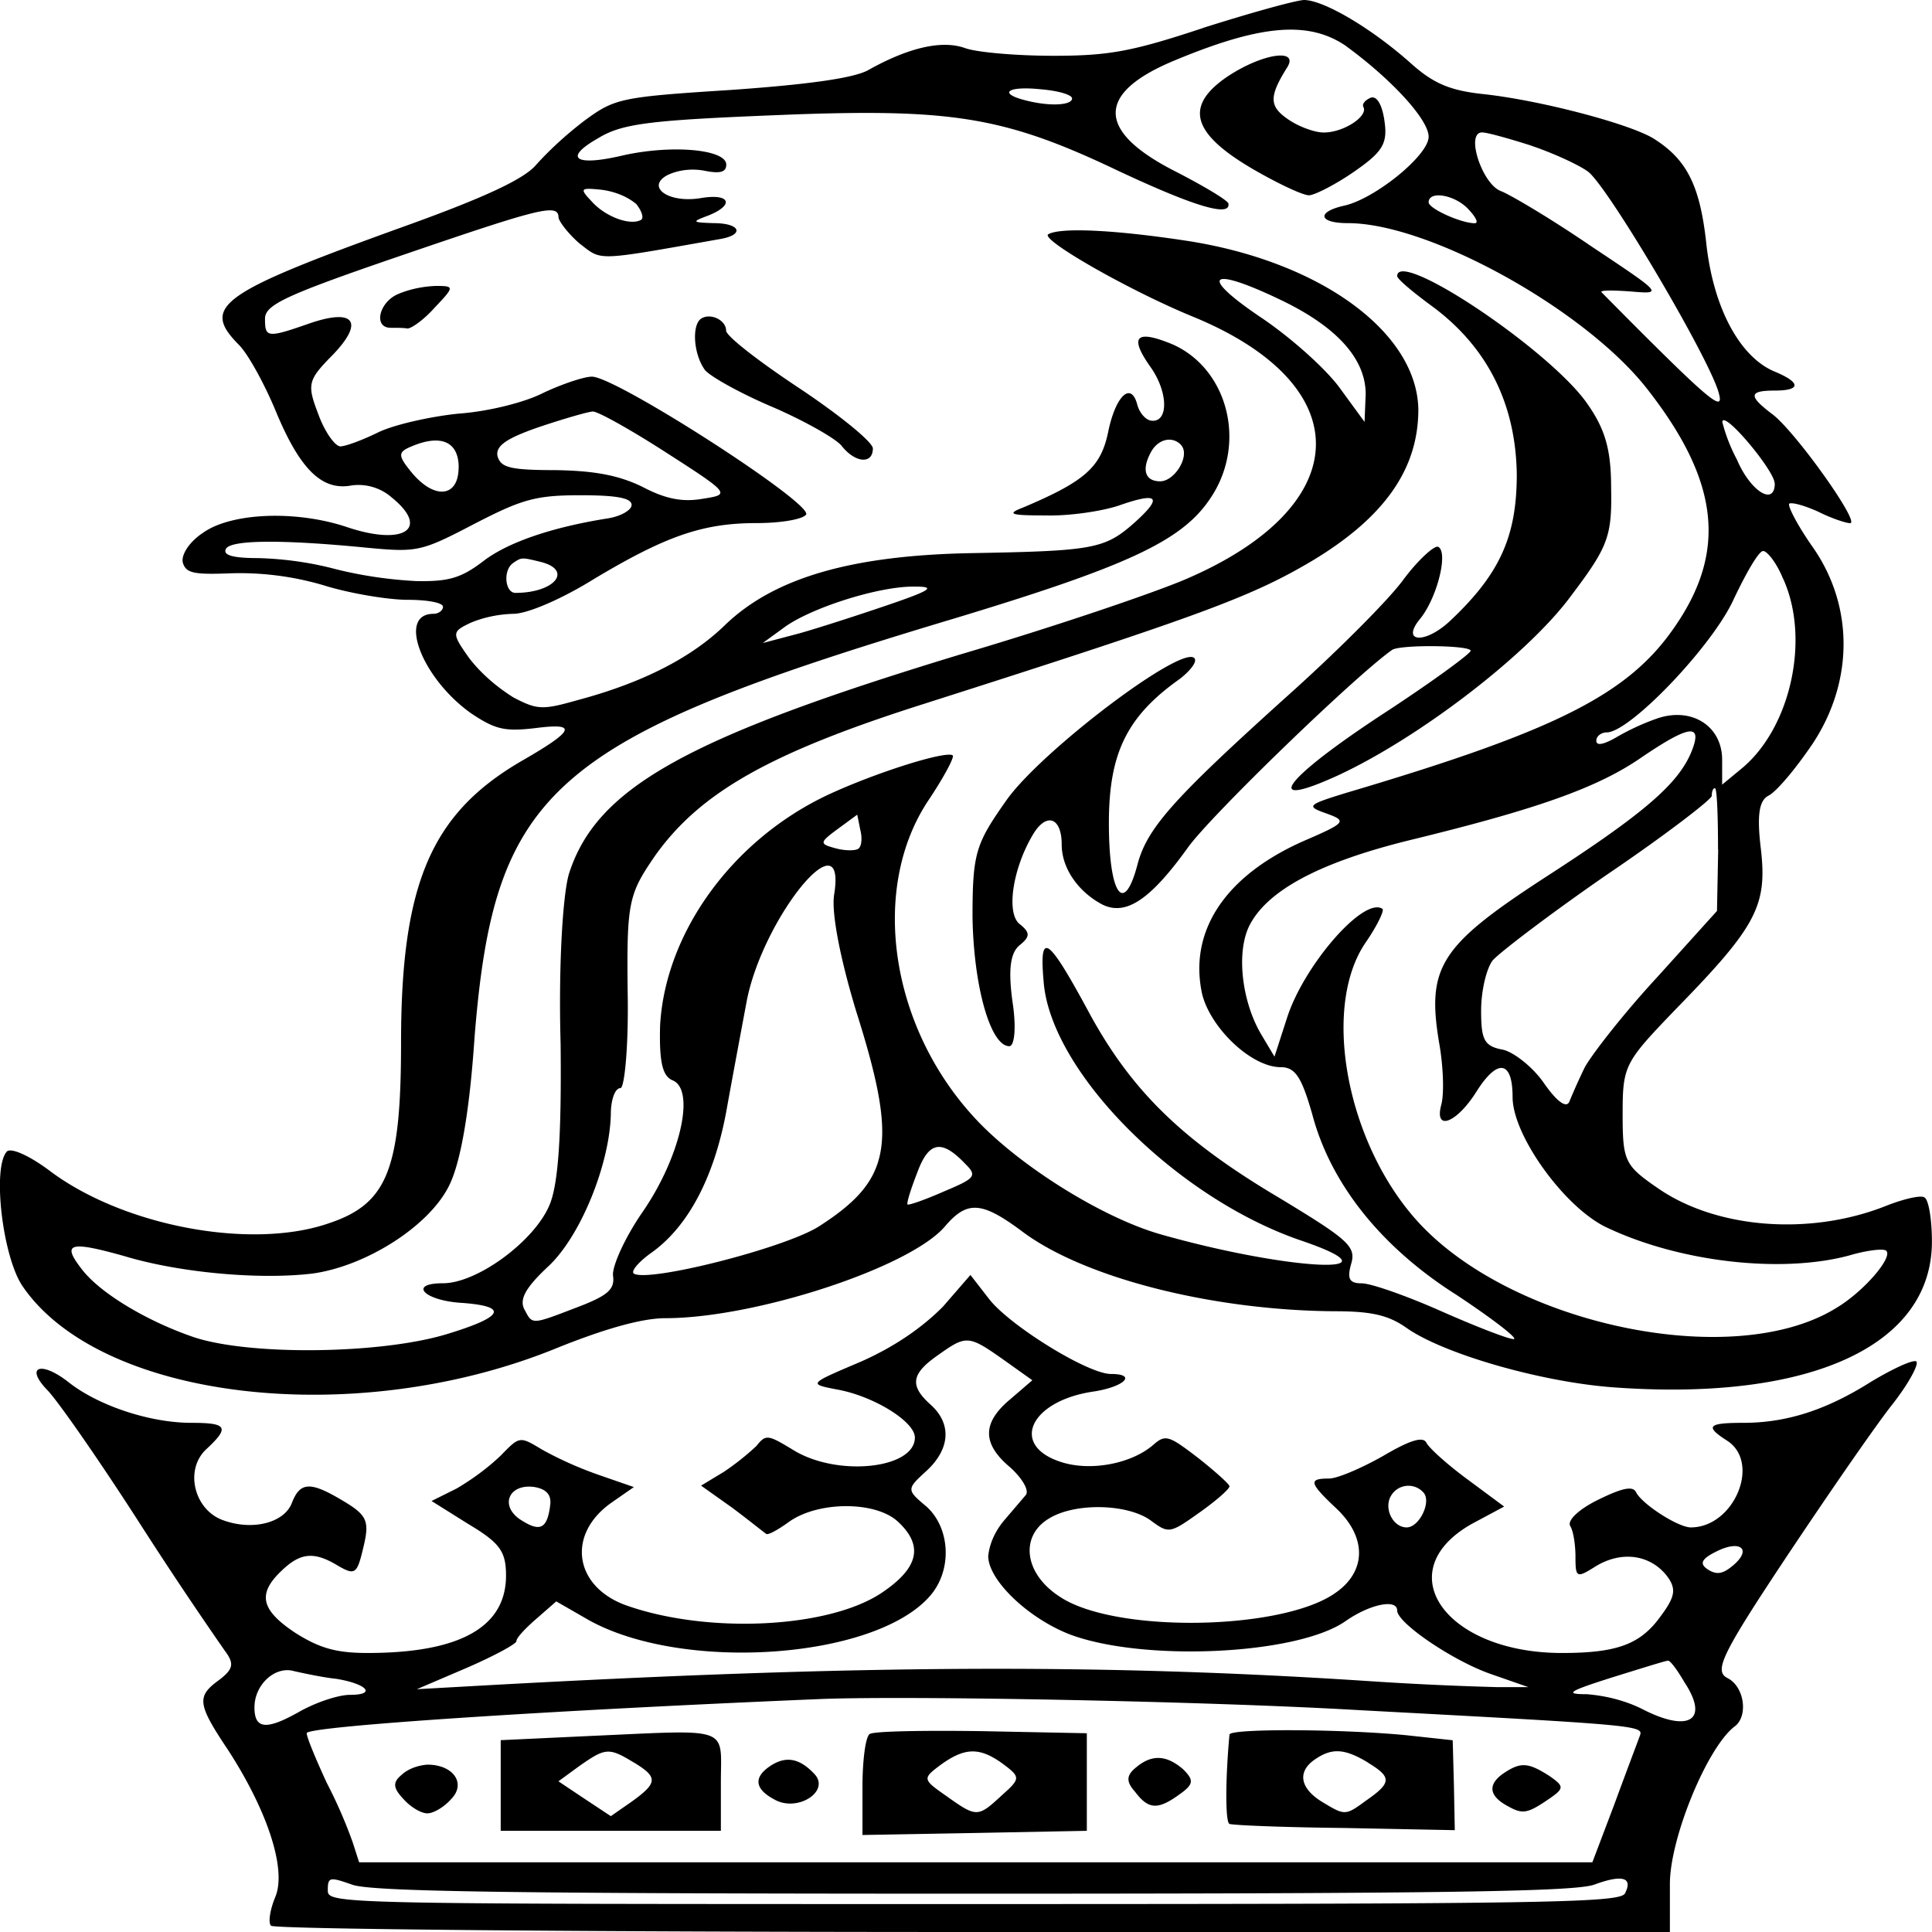 <svg role="img" viewBox="0 0 24 24" xmlns="http://www.w3.org/2000/svg"><title>Ritz Carlton</title><path d="M18.685 22.024c-.208.139-.195.287.052.416.17.096.236.086.456-.06.248-.165.248-.182.052-.32-.26-.165-.352-.174-.56-.036zm-13.689.018c-.118.095-.118.164.013.303.09.103.222.181.299.181.078 0 .21-.078.3-.181.183-.19.026-.424-.3-.424a.47.327 0 0 0-.312.12zm9.117-.087c-.118.095-.13.173-.013.303.17.226.287.226.561.026.169-.121.169-.172.039-.303-.209-.182-.392-.19-.587-.026zm-4.545-.017c-.208.139-.196.285.052.416.286.164.703-.105.494-.32-.181-.192-.351-.226-.546-.096Zm5.705-.39c-.052.564-.052 1.091 0 1.109.04.017.677.043 1.432.051l1.367.027-.011-.563-.015-.554-.572-.062c-.794-.078-2.201-.086-2.201-.008zm1.718.347c.3.182.3.25-.025.475-.248.183-.261.183-.52.027-.3-.174-.34-.39-.104-.546.206-.139.363-.13.65.043zm-6.187-.355c-.052.033-.09.328-.09.657v.598l1.394-.025 1.393-.027v-1.212l-1.303-.026c-.716-.01-1.34 0-1.392.035zm1.654.371c.221.165.221.183-.012.39-.3.278-.313.278-.691.009-.298-.208-.298-.216-.065-.39.3-.216.483-.216.768-.009zm-5.13-.346-1.108.052v1.126h2.735v-.606c0-.702.143-.65-1.629-.572zm.546.329c.3.183.3.251-.026.486l-.26.181-.325-.215-.326-.218.26-.19c.324-.226.364-.234.677-.043zm3.843-5.666a3.559 2.475 0 0 1-1.016.684c-.652.278-.665.278-.313.347.456.078.977.399.977.598 0 .39-.964.493-1.51.156-.314-.19-.34-.2-.458-.051a3.798 2.641 0 0 1-.402.32l-.286.173.39.277c.208.156.39.303.416.32.015.026.143-.043.286-.147.365-.26 1.081-.26 1.356 0 .325.303.247.58-.208.884-.651.433-2.124.511-3.14.164-.678-.225-.782-.891-.208-1.29l.273-.19-.43-.149a4.039 2.809 0 0 1-.716-.32c-.273-.164-.273-.164-.508.078a3.432 2.387 0 0 1-.546.408l-.313.156.455.285c.391.234.47.338.47.641 0 .642-.574.962-1.721.962-.39 0-.598-.061-.898-.251-.43-.286-.47-.485-.17-.77.235-.227.405-.244.703-.062.21.121.236.103.313-.226.078-.32.053-.398-.235-.571-.416-.252-.546-.252-.65.01-.09.25-.482.354-.847.224-.365-.121-.495-.624-.221-.883.3-.277.26-.33-.182-.33-.521 0-1.16-.216-1.524-.503-.34-.268-.546-.2-.275.087.118.113.626.84 1.134 1.629a51.84 51.84 0 0 0 1.081 1.62c.118.157.104.225-.065.356-.286.207-.286.293.104.875.494.762.73 1.489.586 1.828-.065.156-.09.32-.052.355.04.043 3.96.078 8.728.078h8.649v-.598c0-.572.468-1.706.808-1.958.168-.13.116-.494-.092-.598-.17-.087-.078-.286.716-1.482.508-.763 1.093-1.612 1.315-1.897.221-.278.352-.528.313-.555-.039-.025-.287.088-.56.252-.561.355-1.054.511-1.589.511-.443 0-.481.043-.195.225.416.277.078 1.074-.456 1.074-.157 0-.6-.285-.678-.433-.038-.086-.168-.06-.468.087-.248.121-.392.26-.352.329.039.061.065.234.065.382 0 .26.014.268.247.121.325-.2.678-.148.886.113.13.172.103.267-.092.528-.246.328-.533.433-1.21.433-1.446 0-2.162-1.013-1.12-1.603l.403-.216-.456-.338c-.247-.182-.468-.381-.508-.451-.038-.086-.195-.043-.546.164-.262.148-.562.277-.665.277-.261 0-.248.053.092.373.376.355.376.78-.015 1.049-.663.468-2.747.503-3.425.044-.443-.287-.494-.754-.13-.97.325-.2.977-.183 1.263.025.222.164.236.164.6-.095.208-.147.378-.295.378-.33 0-.026-.184-.19-.392-.354-.364-.278-.403-.295-.56-.156-.273.233-.782.328-1.145.207-.638-.207-.378-.762.416-.875.378-.06.535-.217.208-.217-.286 0-1.25-.597-1.51-.927l-.235-.303zm.742.658.365.26-.273.235c-.353.294-.353.554 0 .849.143.13.233.277.195.338l-.273.32a1.487 1.034 0 0 0-.197.442c0 .294.483.763 1.005.97.91.347 2.838.26 3.437-.164.3-.209.638-.278.638-.13 0 .155.691.624 1.16.788l.47.164h-.392a28.205 19.614 0 0 1-1.64-.078c-3.309-.215-6.28-.199-10.865.053l-.911.051.624-.267c.34-.148.613-.296.613-.33 0-.044.118-.165.248-.278l.247-.216.405.233c1.17.65 3.542.486 4.232-.294.286-.32.261-.848-.039-1.118-.248-.207-.248-.215 0-.441.3-.277.314-.59.052-.824-.26-.234-.246-.38.092-.615.351-.25.378-.25.807.052zm-5.626 1.828c-.04.286-.131.32-.378.157-.248-.174-.131-.442.182-.399.156.026.221.104.195.242zm10.85-.173c.103.113-.052.433-.209.433-.17 0-.286-.234-.196-.39a.25.25 0 0 1 .405-.043zm3.829.919c-.118.096-.195.103-.3.034-.103-.069-.078-.13.118-.225.298-.147.443-.017.182.191zm-.587 1.438c.314.476.052.632-.533.328a1.474 1.025 0 0 0-.679-.18c-.285 0-.233-.035.315-.209.364-.113.664-.207.69-.207.026-.01.117.113.207.268zm-16.748-.043c.378.061.508.199.17.199-.144 0-.43.095-.64.216-.403.226-.546.208-.546-.06 0-.286.26-.52.494-.45.118.026.352.077.522.095zm12.726.39c3.556.19 3.516.19 3.464.328-.026.07-.17.452-.313.841l-.273.72H4.461l-.078-.243a10.73 7.462 0 0 0-.325-.746c-.131-.285-.248-.562-.248-.615 0-.086 3.048-.285 6.383-.424 1.08-.043 4.793.026 6.708.139zm-4.82 2.279c5.94 0 7.49-.027 7.723-.113.353-.13.483-.087.378.113-.078.112-.99.129-8.101.129-7.971 0-8.011 0-8.011-.174 0-.164.026-.164.3-.068.221.086 1.901.113 7.71.113zM8.707 3.96c-.117.086-.09.45.053.64.079.087.455.295.846.46.378.164.768.382.847.476.17.217.39.234.39.035 0-.078-.402-.407-.91-.746-.496-.328-.913-.649-.913-.718 0-.13-.195-.226-.313-.147Zm-3.75-.312c-.247.095-.326.424-.104.424.078 0 .168 0 .207.009.053 0 .21-.113.34-.26.247-.26.247-.269.013-.269a1.017.708 0 0 0-.457.096Zm12.4-.217c0 .035.196.2.442.38.678.504 1.03 1.205 1.043 2.08 0 .772-.208 1.24-.835 1.828-.311.287-.61.261-.364-.034.21-.26.353-.831.221-.893-.051-.016-.26.175-.443.425-.195.26-.846.91-1.459 1.456-1.392 1.256-1.719 1.62-1.835 2.079-.17.632-.352.347-.352-.528 0-.867.222-1.326.886-1.794.142-.113.222-.226.169-.26-.195-.13-1.916 1.179-2.332 1.777-.378.537-.417.65-.417 1.447.014.857.222 1.602.457 1.602.065 0 .09-.234.038-.563-.052-.39-.026-.598.092-.693.13-.104.13-.156 0-.26-.17-.13-.092-.676.156-1.1.169-.295.365-.234.365.113 0 .294.207.588.508.745.286.138.586-.052 1.054-.702.273-.39 2.084-2.14 2.54-2.461.092-.07.978-.061.978.009 0 .035-.495.398-1.108.797-1.225.806-1.497 1.187-.546.754 1.014-.469 2.37-1.508 2.903-2.236.458-.606.508-.736.496-1.335 0-.493-.078-.745-.313-1.073-.494-.676-2.345-1.906-2.345-1.56zM15.245.953c-.533.364-.443.701.313 1.144.313.182.625.329.703.329.065 0 .325-.13.561-.294.352-.244.417-.347.377-.624-.025-.191-.09-.32-.169-.295-.065.026-.118.078-.091.121.051.113-.247.312-.495.312-.118 0-.325-.078-.456-.173-.222-.156-.222-.278 0-.633.156-.242-.3-.182-.743.113zm-.298-.606c-.886.294-1.173.346-1.864.346-.456 0-.95-.043-1.093-.095-.288-.104-.704-.009-1.212.277-.183.095-.716.173-1.694.242-1.38.088-1.446.105-1.824.382a5.647 3.927 0 0 0-.598.546c-.143.173-.613.398-1.628.763-2.306.831-2.54.996-2.07 1.472.116.113.324.493.467.84.3.719.573.98.938.91a.627.627 0 0 1 .495.148c.483.39.156.606-.547.372-.638-.216-1.447-.182-1.797.07-.17.112-.275.277-.248.372.04.13.143.147.586.13a3.68 3.68 0 0 1 1.16.148c.324.102.807.181 1.042.181.247 0 .443.035.443.087 0 .043-.053.087-.118.087-.455 0-.143.805.47 1.238.3.2.416.226.794.182.533-.069.495.027-.183.416-1.108.65-1.484 1.517-1.484 3.491 0 1.578-.17 2.003-.9 2.245-.95.329-2.526.043-3.45-.642-.262-.199-.495-.302-.547-.25-.183.2-.053 1.308.195 1.672.963 1.412 4.102 1.784 6.59.788.638-.26 1.108-.39 1.395-.39 1.119 0 3.048-.632 3.477-1.144.273-.32.455-.303.938.053.768.589 2.383.996 3.907 1.005.457 0 .665.051.886.207.455.32 1.654.668 2.554.737 2.448.182 3.972-.51 3.972-1.81 0-.27-.04-.52-.092-.547-.038-.034-.26.017-.481.105-.938.372-2.097.285-2.826-.217-.418-.287-.443-.339-.443-.927 0-.606.025-.641.676-1.317.99-1.014 1.12-1.273 1.042-1.967-.051-.416-.026-.606.092-.668.103-.051.34-.337.546-.64.508-.763.522-1.698.015-2.435-.196-.277-.326-.528-.301-.554.04-.018.196.026.365.103.156.079.34.14.391.14.13 0-.678-1.135-.964-1.352-.3-.226-.3-.295.026-.295.338 0 .325-.104-.014-.242-.415-.183-.742-.771-.833-1.57-.079-.744-.247-1.064-.665-1.324-.311-.183-1.392-.468-2.097-.546-.416-.043-.624-.13-.898-.373C17.045.355 16.445 0 16.197 0c-.118.008-.676.164-1.25.346Zm1.784.233c.546.399 1.016.902 1.016 1.119 0 .233-.678.779-1.055.857-.34.078-.313.216.052.216 1.003 0 2.918 1.057 3.7 2.037.91 1.152 1.015 2.027.364 2.972-.573.84-1.46 1.29-4.064 2.062-.508.155-.521.172-.273.26.26.094.26.113-.262.338-.99.433-1.445 1.126-1.276 1.906.104.424.612.91.977.91.183 0 .26.129.39.58a5.774 4.015 0 0 0 1.8 2.253c.456.303.768.545.703.545-.065 0-.468-.156-.898-.346-.43-.191-.873-.347-.99-.347-.156 0-.182-.06-.13-.243.064-.216-.04-.302-.899-.822-1.185-.703-1.81-1.308-2.333-2.253-.546-1.014-.65-1.084-.585-.39.119 1.118 1.668 2.66 3.205 3.18 1.29.442-.157.372-1.746-.078-.742-.209-1.798-.875-2.333-1.464-1.054-1.153-1.287-2.869-.546-3.952.183-.277.313-.52.286-.537-.09-.06-.99.226-1.575.503-1.173.563-1.994 1.707-2.059 2.85-.012.45.027.633.157.685.286.12.091.962-.377 1.638-.221.32-.378.675-.365.787.025.175-.066.252-.483.408-.52.2-.52.2-.61.026-.08-.13 0-.278.286-.546.403-.372.767-1.273.78-1.897 0-.174.052-.32.119-.32.052 0 .103-.538.09-1.196-.013-1.118.013-1.214.34-1.69.56-.788 1.432-1.282 3.346-1.889 3.478-1.109 4.077-1.335 4.833-1.785.886-.537 1.303-1.134 1.303-1.87-.015-.963-1.226-1.846-2.892-2.098-.912-.138-1.564-.164-1.707-.078-.091.07 1.016.702 1.797 1.022 2.072.85 2.032 2.349-.078 3.258-.403.174-1.654.598-2.8.936-3.426 1.04-4.533 1.664-4.872 2.73-.078.268-.13 1.16-.103 2.105.012 1.126-.026 1.759-.143 2.019-.197.45-.9.96-1.316.96-.443 0-.236.217.233.244.587.043.522.173-.194.39-.833.251-2.489.267-3.165.026-.573-.2-1.148-.546-1.368-.841-.248-.32-.143-.346.534-.156.69.208 1.68.295 2.333.217.65-.087 1.432-.572 1.692-1.075.143-.269.26-.893.325-1.862.248-3.085.951-3.7 5.953-5.199 2.15-.65 2.826-.962 3.178-1.481.47-.676.236-1.613-.455-1.924-.457-.19-.547-.104-.287.268.234.322.234.71.013.677-.066-.01-.143-.096-.17-.2-.078-.294-.273-.104-.364.355-.092.425-.287.599-1.043.92-.221.085-.181.103.274.103.286.008.69-.052.899-.121.495-.174.561-.113.195.215-.365.322-.508.347-2.006.374-1.497.026-2.461.303-3.074.892-.417.407-1.028.72-1.836.935-.43.122-.496.122-.794-.034a2.633 1.831 0 0 1-.547-.485c-.221-.312-.221-.33.012-.441a1.113.774 0 0 1 .535-.113c.168 0 .586-.175 1.003-.434.897-.537 1.354-.693 2.018-.693.287 0 .561-.043.613-.103.117-.122-2.358-1.716-2.658-1.716-.103 0-.378.095-.6.199-.233.121-.69.234-1.054.26-.351.035-.808.138-1.004.234-.194.095-.403.173-.468.173s-.195-.181-.273-.398c-.144-.373-.13-.425.17-.73.403-.414.286-.596-.287-.397-.521.182-.546.174-.546-.061 0-.173.26-.294 1.679-.78 1.745-.597 1.967-.657 1.967-.476.013.061.13.208.26.321.286.216.17.225 1.733-.052.325-.051.273-.2-.066-.2-.274-.009-.274-.017-.065-.095.325-.13.274-.277-.09-.217-.405.07-.692-.138-.418-.285a.55.382 0 0 1 .47-.052c.18.035.26.017.26-.078 0-.19-.677-.252-1.29-.113-.586.138-.743.035-.3-.216.313-.191.678-.226 2.449-.295 1.98-.07 2.631.043 4.012.702.924.433 1.394.58 1.367.407 0-.035-.286-.208-.638-.39-1.004-.503-1.016-.979-.038-1.386 1.08-.451 1.68-.503 2.149-.174zm-3.413.642c0 .086-.273.103-.573.026-.352-.087-.235-.182.182-.139.221.018.39.069.39.113zm5.704.588c.262.088.587.235.705.322.246.182 1.536 2.365 1.627 2.762.065.244-.13.08-1.459-1.263-.025-.027.132-.027.365-.01.405.035.391.027-.495-.563-.494-.338-1.004-.64-1.12-.684-.234-.087-.444-.729-.234-.729.065 0 .34.078.611.164zM7.9 2.53c.065.078.103.174.065.2-.13.078-.443-.035-.613-.226-.157-.165-.143-.173.118-.147a.738.513 0 0 1 .428.173zm10.341.07c.092.095.13.173.079.173-.17 0-.573-.182-.573-.26 0-.148.324-.096.494.086zM15.91 3.726c.704.337 1.055.736 1.055 1.17l-.014.345-.31-.424c-.17-.234-.613-.632-.991-.883-.768-.52-.626-.633.26-.208ZM8.277 5.623c.795.51.795.52.458.572-.248.044-.458.009-.756-.148-.3-.146-.6-.199-1.082-.207-.573 0-.677-.035-.717-.175-.025-.129.119-.223.522-.362.313-.105.613-.191.664-.191.065 0 .482.234.911.511zm13.77.38c0 .288-.3.105-.47-.293a3.878 2.697 0 0 1-.182-.469c.013-.155.65.607.65.763zm-16.35-.197c0 .373-.3.407-.586.06-.17-.208-.17-.25 0-.32.365-.156.587-.061.587.26zm8.975-.277c.118.13-.079.45-.26.45-.195 0-.235-.155-.104-.381.09-.147.26-.182.364-.07zm-6.826.744c0 .062-.13.139-.286.165-.717.113-1.263.304-1.563.538-.273.207-.43.251-.834.242a3.785 2.632 0 0 1-.99-.147 3.032 2.108 0 0 0-.964-.138c-.311 0-.443-.035-.403-.113.052-.113.676-.121 1.732-.018.65.062.69.052 1.354-.294.587-.303.757-.356 1.316-.356.457 0 .638.035.638.121zm14.302.91c.34.737.104 1.837-.495 2.349l-.26.215v-.31c0-.417-.377-.659-.807-.512a2.95 2.95 0 0 0-.521.242c-.157.088-.235.096-.235.035 0-.06.065-.104.13-.104.286 0 1.315-1.074 1.577-1.655.156-.329.311-.598.365-.598.051 0 .168.148.246.34zm-15.42-.2c.39.105.157.382-.325.382-.131 0-.158-.286-.026-.373.103-.07.103-.07.351-.009zm4.312.529c-.353.121-.86.285-1.107.355l-.458.121.261-.19c.325-.243 1.186-.52 1.63-.511.26 0 .207.043-.326.225zm9.964 1.845c-.17.39-.587.754-1.837 1.56-1.276.832-1.446 1.1-1.29 2.035.052.287.065.633.027.772-.091.339.195.226.443-.173.26-.408.443-.373.443.078 0 .477.65 1.377 1.171 1.62.913.433 2.175.572 3.01.347.208-.062.416-.088.456-.062.103.07-.273.513-.626.72-1.29.789-4.076.191-5.223-1.117-.86-.98-1.16-2.634-.612-3.431.144-.209.234-.4.207-.416-.233-.156-.975.701-1.184 1.351l-.157.485-.155-.26c-.248-.406-.326-1.03-.156-1.369.221-.433.86-.78 1.978-1.057 1.603-.39 2.359-.658 2.905-1.04.6-.406.756-.416.6-.043zm.34 1.196-.015.763-.742.822c-.418.452-.807.953-.899 1.118a7.52 7.52 0 0 0-.195.434c-.04.078-.156-.01-.313-.234-.13-.191-.365-.381-.508-.416-.235-.043-.273-.121-.273-.486 0-.242.065-.52.143-.623.092-.104.73-.59 1.432-1.074.717-.486 1.29-.928 1.29-.97 0-.052.014-.096.04-.096.025 0 .038.346.038.762zm-10.683-.009c-.039.026-.169.026-.287-.008-.195-.052-.195-.07.027-.234l.248-.182.038.19c.027.104.015.209-.026.234zm-.298.563c-.04.226.078.814.273 1.456.521 1.646.443 2.088-.457 2.668-.416.27-2.123.703-2.305.59-.04-.026.052-.139.208-.252.457-.32.783-.926.938-1.75.078-.433.195-1.058.26-1.404.21-1.03 1.238-2.287 1.083-1.308zm1.614 3.337c.17.164.143.19-.247.355-.235.103-.43.172-.456.164-.014-.017.04-.19.118-.39.142-.39.298-.424.585-.13z"/></svg>